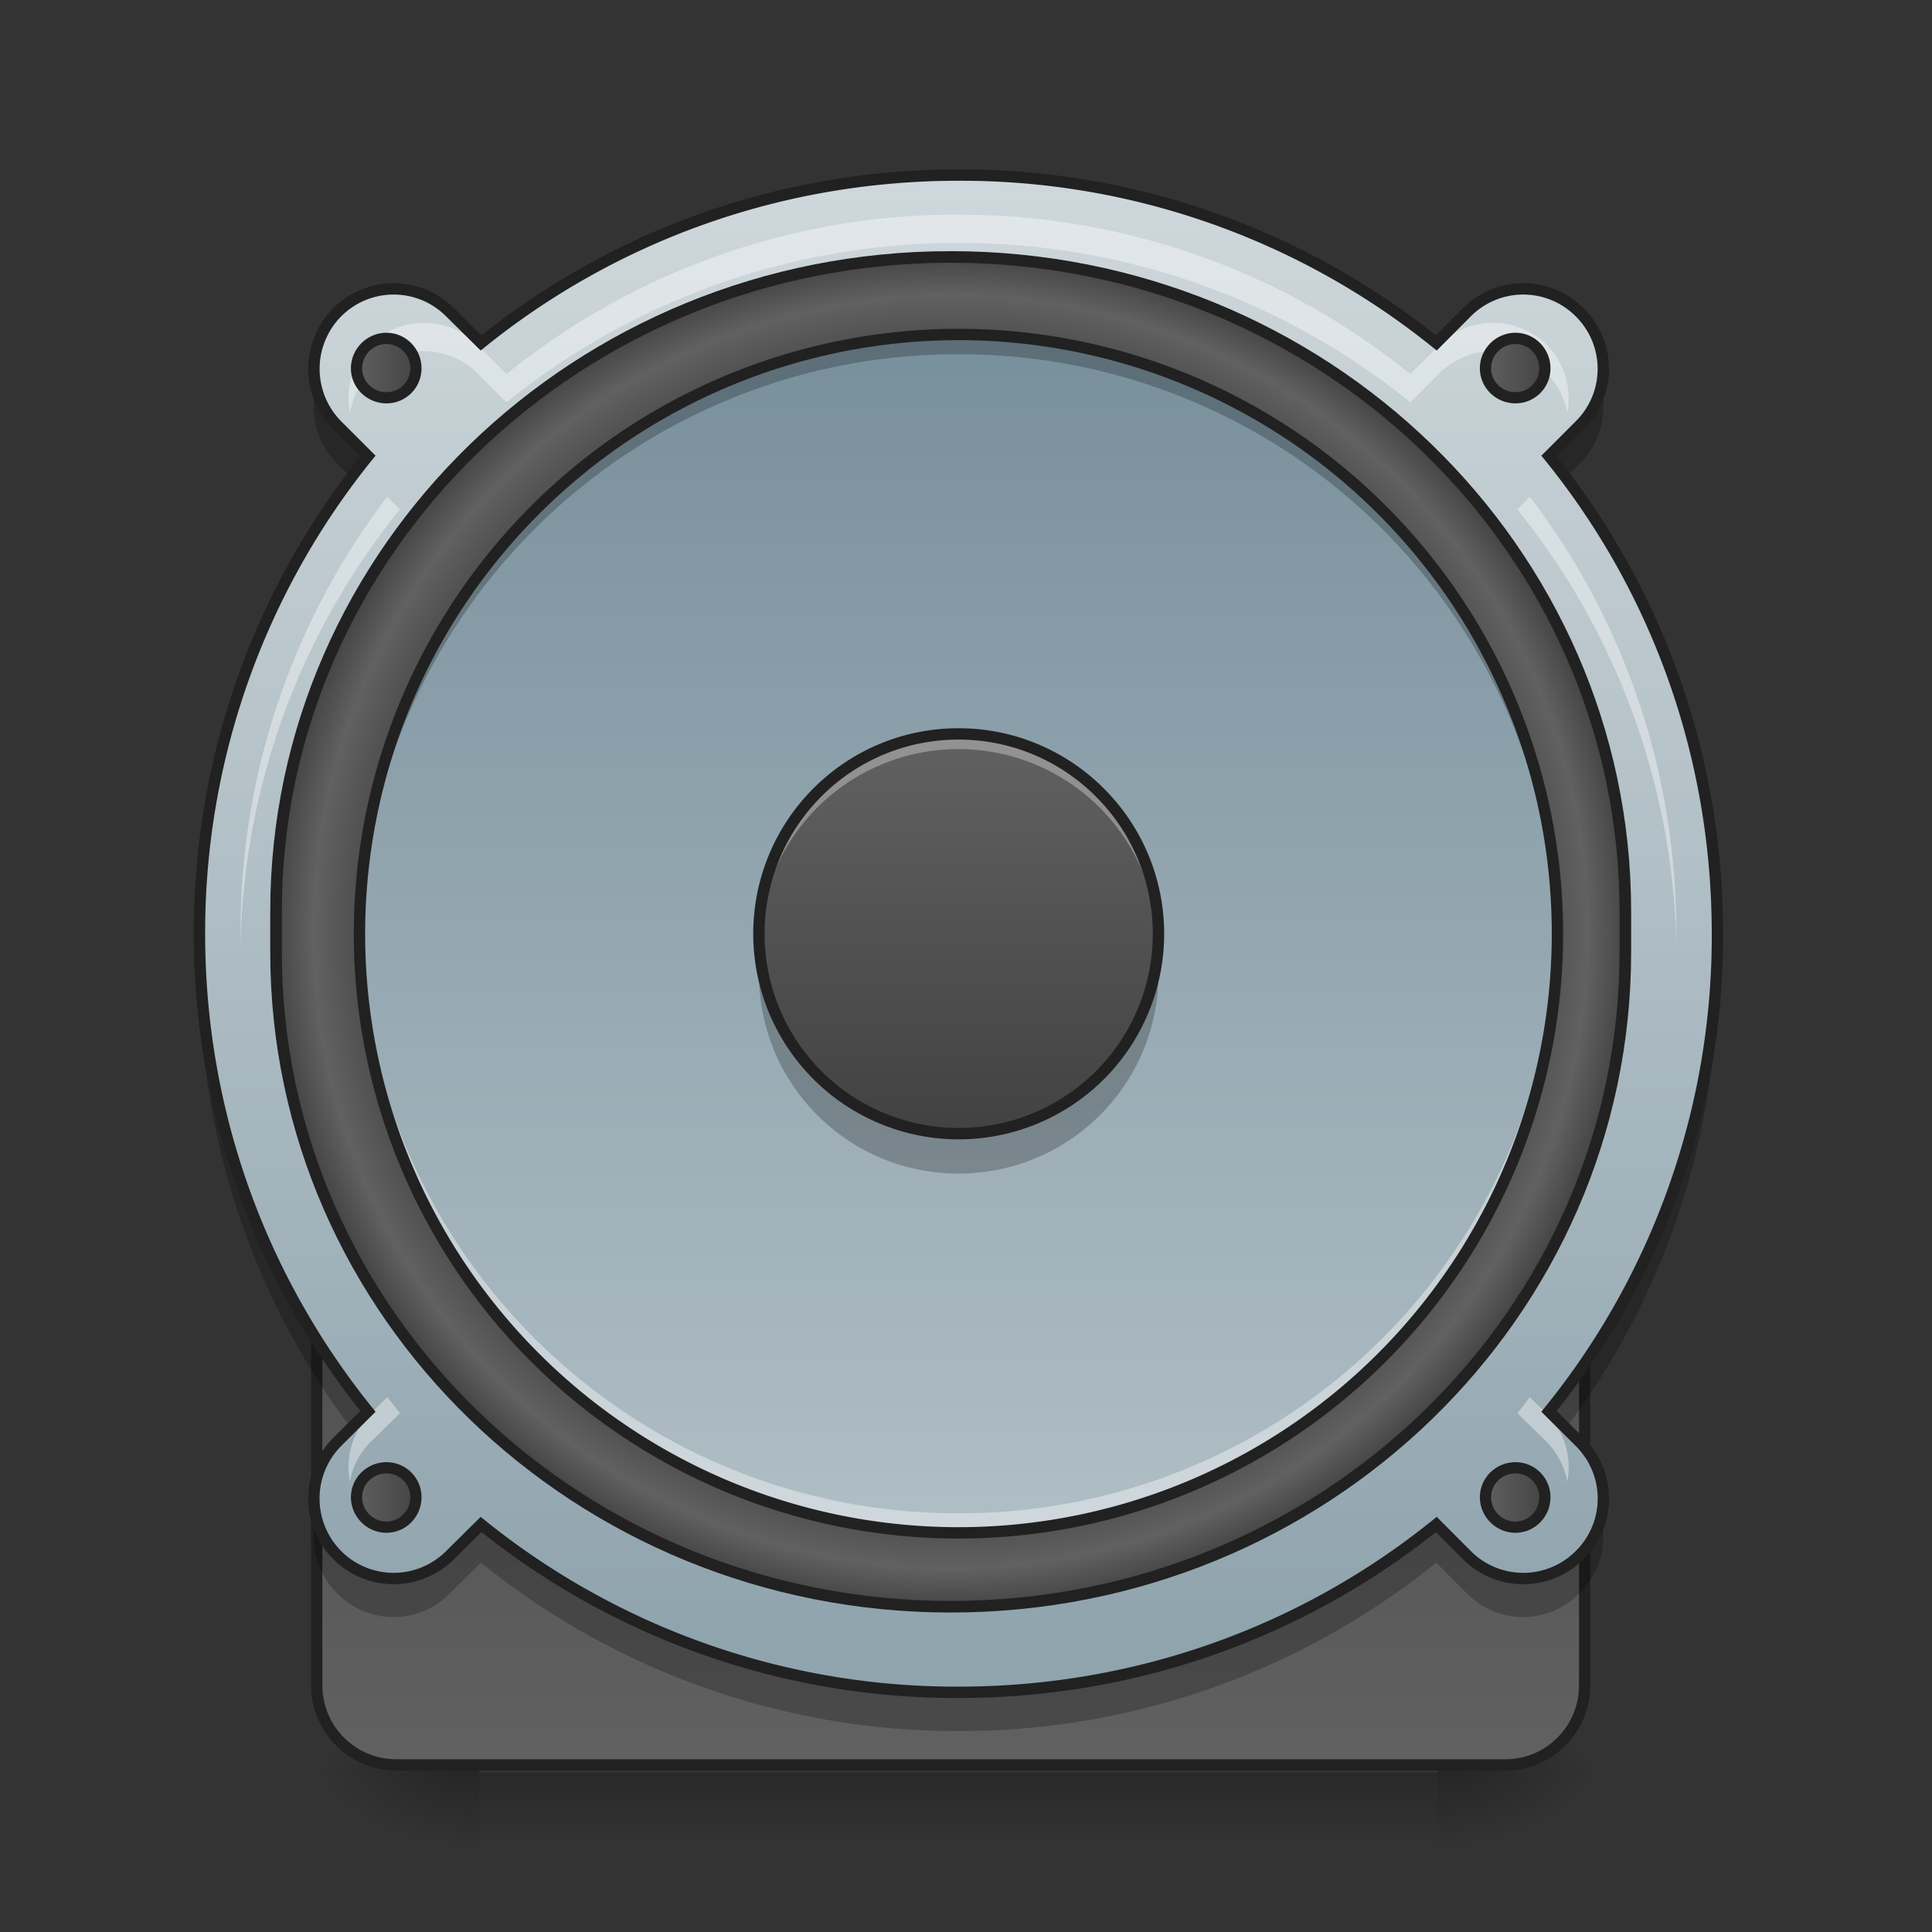 <svg xmlns="http://www.w3.org/2000/svg" width="16pt" height="16pt" viewBox="0 0 16 16"><rect x="0" y="0" width="16" height="16" fill="#333333" stroke="none"/><defs><linearGradient id="a" gradientUnits="userSpaceOnUse" x1="254" y1="222.917" x2="254" y2="249.375" gradientTransform="matrix(.031 0 0 .031 0 7.546)"><stop offset="0" stop-opacity=".275"/><stop offset="1" stop-opacity="0"/></linearGradient><radialGradient id="b" gradientUnits="userSpaceOnUse" cx="450.909" cy="189.579" fx="450.909" fy="189.579" r="21.167" gradientTransform="matrix(0 -.039 -.07 0 25.073 32.46)"><stop offset="0" stop-opacity=".314"/><stop offset=".222" stop-opacity=".275"/><stop offset="1" stop-opacity="0"/></radialGradient><radialGradient id="c" gradientUnits="userSpaceOnUse" cx="450.909" cy="189.579" fx="450.909" fy="189.579" r="21.167" gradientTransform="matrix(0 .039 .07 0 -9.197 -3.102)"><stop offset="0" stop-opacity=".314"/><stop offset=".222" stop-opacity=".275"/><stop offset="1" stop-opacity="0"/></radialGradient><radialGradient id="d" gradientUnits="userSpaceOnUse" cx="450.909" cy="189.579" fx="450.909" fy="189.579" r="21.167" gradientTransform="matrix(0 -.039 .07 0 -9.197 32.46)"><stop offset="0" stop-opacity=".314"/><stop offset=".222" stop-opacity=".275"/><stop offset="1" stop-opacity="0"/></radialGradient><radialGradient id="e" gradientUnits="userSpaceOnUse" cx="450.909" cy="189.579" fx="450.909" fy="189.579" r="21.167" gradientTransform="matrix(0 .039 -.07 0 25.073 -3.102)"><stop offset="0" stop-opacity=".314"/><stop offset=".222" stop-opacity=".275"/><stop offset="1" stop-opacity="0"/></radialGradient><linearGradient id="f" gradientUnits="userSpaceOnUse" x1="254" y1="-142.208" x2="254" y2="207.042" gradientTransform="matrix(1.091 0 0 1.091 -23.09 -2.947)"><stop offset="0" stop-color="#616161"/><stop offset="1" stop-color="#424242"/></linearGradient><linearGradient id="g" gradientUnits="userSpaceOnUse" x1="254" y1="254.667" x2="254" y2="32.417"><stop offset="0" stop-color="#616161"/><stop offset="1" stop-color="#424242"/></linearGradient><linearGradient id="h" gradientUnits="userSpaceOnUse" x1="960" y1="1695.118" x2="960" y2="175.118" gradientTransform="matrix(.008 0 0 .008 0 0)"><stop offset="0" stop-color="#90a4ae"/><stop offset="1" stop-color="#cfd8dc"/></linearGradient><radialGradient id="i" gradientUnits="userSpaceOnUse" cx="254" cy="32.417" fx="254" fy="32.417" r="176.125" gradientTransform="matrix(1.032 0 0 1.032 -8.175 -1.284)"><stop offset="0" stop-color="#616161"/><stop offset=".826" stop-color="#424242"/><stop offset=".936" stop-color="#616161"/><stop offset="1" stop-color="#424242"/></radialGradient><linearGradient id="j" gradientUnits="userSpaceOnUse" x1="243.417" y1="-126.333" x2="243.417" y2="191.167" gradientTransform="matrix(.031 0 0 .031 0 6.72)"><stop offset="0" stop-color="#78909c"/><stop offset="1" stop-color="#b0bec5"/></linearGradient><linearGradient id="k" gradientUnits="userSpaceOnUse" x1="254" y1="-20.5" x2="254" y2="85.333" gradientTransform="matrix(.031 0 0 .031 0 6.72)"><stop offset="0" stop-color="#616161"/><stop offset="1" stop-color="#424242"/></linearGradient><linearGradient id="l" gradientUnits="userSpaceOnUse" x1="93.75" y1="-118.396" x2="112.625" y2="-118.396"><stop offset="0" stop-color="#616161"/><stop offset="1" stop-color="#424242"/></linearGradient><linearGradient id="m" gradientUnits="userSpaceOnUse" x1="395.375" y1="-118.396" x2="414.25" y2="-118.396"><stop offset="0" stop-color="#616161"/><stop offset="1" stop-color="#424242"/></linearGradient><linearGradient id="n" gradientUnits="userSpaceOnUse" x1="93.75" y1="183.229" x2="112.625" y2="183.229"><stop offset="0" stop-color="#616161"/><stop offset="1" stop-color="#424242"/></linearGradient><linearGradient id="o" gradientUnits="userSpaceOnUse" x1="395.375" y1="183.229" x2="414.25" y2="183.229"><stop offset="0" stop-color="#616161"/><stop offset="1" stop-color="#424242"/></linearGradient></defs><path d="M3.969 14.68h7.937v.66H3.97zm0 0" fill="url(#a)"/><path d="M11.906 14.68h1.324v-.664h-1.324zm0 0" fill="url(#b)"/><path d="M3.969 14.68H2.645v.66h1.324zm0 0" fill="url(#c)"/><path d="M3.969 14.68H2.645v-.664h1.324zm0 0" fill="url(#d)"/><path d="M11.906 14.68h1.324v.66h-1.324zm0 0" fill="url(#e)"/><path d="M253.976-158.13c105.24 0 190.482 82.742 190.482 184.732v11.624c0 101.99-85.242 184.732-190.482 184.732S63.494 140.216 63.494 38.226V26.602c0-101.99 85.242-184.732 190.482-184.732zm0 0" transform="matrix(.031 0 0 .031 0 6.72)" fill="url(#f)" stroke-width="3.273" stroke-linecap="round" stroke="#212121"/><path d="M105.865 32.476h296.347c11.623 0 21.123 9.374 21.123 21.123v179.858c0 11.75-9.5 21.248-21.123 21.248H105.865c-11.749 0-21.248-9.499-21.248-21.248V53.6c0-11.749 9.499-21.123 21.248-21.123zm0 0" transform="matrix(.031 0 0 .031 0 6.72)" fill="url(#g)" stroke-width="3" stroke-linecap="round" stroke="#212121"/><path d="M7.938 1.45c-1.5 0-2.875.519-3.954 1.39l-.257-.254a.66.66 0 0 0-.934 0 .665.665 0 0 0 0 .937l.254.254a6.27 6.27 0 0 0-1.395 3.957c0 1.5.524 2.875 1.395 3.954l-.254.253a.665.665 0 0 0 0 .938.66.66 0 0 0 .934 0l.257-.254a6.265 6.265 0 0 0 3.954 1.39c1.503 0 2.878-.519 3.957-1.39l.253.254a.66.66 0 0 0 .934 0 .658.658 0 0 0 0-.938l-.254-.254a6.245 6.245 0 0 0 1.395-3.953c0-1.504-.52-2.879-1.395-3.957l.254-.254a.658.658 0 0 0 0-.937.66.66 0 0 0-.934 0l-.253.254a6.268 6.268 0 0 0-3.957-1.39zm0 0" fill="url(#h)"/><path d="M253.976-148.131c99.615 0 180.233 78.367 180.233 174.858V37.6c0 96.616-80.618 174.858-180.233 174.858-99.49 0-180.233-78.242-180.233-174.858V26.727c0-96.49 80.742-174.858 180.233-174.858zm0 0" transform="matrix(.031 0 0 .031 0 6.72)" fill="url(#i)" stroke-width="3.097" stroke-linecap="round" stroke="#212121"/><path d="M7.938 2.77a4.961 4.961 0 0 1 4.96 4.964 4.96 4.96 0 1 1-9.921 0 4.964 4.964 0 0 1 4.96-4.964zm0 0" fill="url(#j)"/><path d="M6.293 7.898c-.004.055-.008.11-.008.165 0 .917.738 1.656 1.652 1.656.918 0 1.657-.739 1.657-1.656 0-.055-.004-.11-.012-.165a1.65 1.65 0 0 1-1.645 1.489 1.65 1.65 0 0 1-1.644-1.489zm0 0" fill-opacity=".235"/><path d="M7.938 6.078c.914 0 1.656.742 1.656 1.656a1.653 1.653 0 1 1-3.309 0c0-.914.738-1.656 1.653-1.656zm0 0" fill="url(#k)"/><path d="M7.938 6.078c-.915 0-1.653.738-1.653 1.656v.082a1.653 1.653 0 0 1 3.305 0c0-.027.004-.054.004-.082 0-.918-.739-1.656-1.656-1.656zm0 0" fill="#fff" fill-opacity=".314"/><path d="M7.938 6.078c.914 0 1.656.742 1.656 1.656a1.653 1.653 0 1 1-3.309 0c0-.914.738-1.656 1.653-1.656zm0 0" fill="none" stroke-width=".094" stroke-linecap="round" stroke="#212121"/><path d="M7.938 1.777a5.938 5.938 0 0 0-3.743 1.32l-.242-.242a.627.627 0 0 0-.883 0 .623.623 0 0 0-.172.563.598.598 0 0 1 .172-.328.627.627 0 0 1 .883 0l.242.242a5.938 5.938 0 0 1 3.742-1.32 5.93 5.93 0 0 1 3.743 1.32l.242-.242a.632.632 0 0 1 .887 0c.09.094.148.207.171.328a.634.634 0 0 0-.171-.563.632.632 0 0 0-.887 0l-.242.243a5.93 5.93 0 0 0-3.742-1.32zM3.207 4.113a5.937 5.937 0 0 0-1.215 3.614v.117a5.92 5.92 0 0 1 1.32-3.625zm9.461 0l-.102.106a5.94 5.94 0 0 1 1.317 3.625v-.117c0-1.364-.45-2.614-1.215-3.614zM3.207 11.57l-.137.137a.623.623 0 0 0-.172.563.598.598 0 0 1 .172-.329l.243-.238c-.036-.043-.07-.09-.106-.133zm9.461 0c-.031.043-.066.09-.102.133l.243.238c.09.094.148.207.171.329a.634.634 0 0 0-.171-.563zm0 0" fill="#fff" fill-opacity=".392"/><path d="M2.621 3.207c-.058.219 0 .461.172.633l.11.11c.046-.063.093-.126.144-.184l-.254-.254a.664.664 0 0 1-.172-.305zm10.637 0a.672.672 0 0 1-.176.305l-.254.254c.05.058.098.12.145.183l.109-.11a.657.657 0 0 0 .176-.632zM1.656 7.887c0 .054-.004.11-.004.164 0 1.418.465 2.722 1.25 3.77l.145-.145a6.249 6.249 0 0 1-1.39-3.79zm12.563 0a6.249 6.249 0 0 1-1.39 3.789l.144.144a6.258 6.258 0 0 0 1.25-3.77c0-.054 0-.109-.004-.163zM2.62 12.563c-.058.218 0 .46.172.632a.653.653 0 0 0 .934 0l.257-.254a6.268 6.268 0 0 0 3.954 1.395 6.27 6.27 0 0 0 3.957-1.395l.253.254a.653.653 0 0 0 .934 0c.176-.172.23-.414.176-.633a.672.672 0 0 1-.176.305.66.66 0 0 1-.934 0l-.253-.258a6.248 6.248 0 0 1-3.957 1.395c-1.5 0-2.875-.52-3.954-1.395l-.257.258a.66.66 0 0 1-1.106-.305zm0 0" fill-opacity=".235"/><path d="M7.938 1.45c-1.5 0-2.875.519-3.954 1.39l-.257-.254a.66.66 0 0 0-.934 0 .665.665 0 0 0 0 .937l.254.254a6.27 6.27 0 0 0-1.395 3.957c0 1.5.524 2.875 1.395 3.954l-.254.253a.665.665 0 0 0 0 .938.66.66 0 0 0 .934 0l.257-.254a6.265 6.265 0 0 0 3.954 1.39c1.503 0 2.878-.519 3.957-1.39l.253.254a.66.66 0 0 0 .934 0 .658.658 0 0 0 0-.938l-.254-.253a6.245 6.245 0 0 0 1.395-3.954c0-1.504-.52-2.879-1.395-3.957l.254-.254a.658.658 0 0 0 0-.937.66.66 0 0 0-.934 0l-.253.254a6.268 6.268 0 0 0-3.957-1.39zm0 0" fill="none" stroke-width=".094" stroke-linecap="round" stroke="#212121"/><path d="M7.938 2.77a4.954 4.954 0 0 0-4.961 5.042 4.948 4.948 0 0 1 4.96-4.878 4.948 4.948 0 0 1 4.961 4.878v-.078c0-2.75-2.21-4.964-4.96-4.964zm0 0" fill-opacity=".235"/><path d="M7.938 12.695a4.953 4.953 0 0 1-4.961-4.96v-.083a4.948 4.948 0 0 0 4.96 4.88 4.948 4.948 0 0 0 4.961-4.88v.082a4.95 4.95 0 0 1-4.96 4.961zm0 0" fill="#fff" fill-opacity=".392"/><path d="M7.938 2.77a4.961 4.961 0 0 1 4.96 4.964 4.96 4.96 0 1 1-9.921 0 4.964 4.964 0 0 1 4.96-4.964zm0 0" fill="none" stroke-width=".094" stroke-linecap="round" stroke="#212121"/><path d="M103.24-126.383c4.375 0 7.874 3.624 7.874 7.999 0 4.374-3.5 7.874-7.874 7.874s-8-3.5-8-7.874c0-4.375 3.626-8 8-8zm0 0" transform="matrix(.031 0 0 .031 0 6.72)" fill="url(#l)" stroke-width="3" stroke-linecap="round" stroke-linejoin="round" stroke="#212121"/><path d="M404.836-126.383c4.375 0 7.875 3.624 7.875 7.999 0 4.374-3.5 7.874-7.875 7.874-4.374 0-7.999-3.5-7.999-7.874 0-4.375 3.625-8 8-8zm0 0" transform="matrix(.031 0 0 .031 0 6.72)" fill="url(#m)" stroke-width="3" stroke-linecap="round" stroke-linejoin="round" stroke="#212121"/><path d="M103.24 175.338c4.375 0 7.874 3.5 7.874 7.874 0 4.375-3.5 8-7.874 8s-8-3.625-8-8 3.626-7.874 8-7.874zm0 0" transform="matrix(.031 0 0 .031 0 6.72)" fill="url(#n)" stroke-width="3" stroke-linecap="round" stroke-linejoin="round" stroke="#212121"/><path d="M404.836 175.338c4.375 0 7.875 3.5 7.875 7.874 0 4.375-3.5 8-7.875 8-4.374 0-7.999-3.625-7.999-8s3.625-7.874 8-7.874zm0 0" transform="matrix(.031 0 0 .031 0 6.72)" fill="url(#o)" stroke-width="3" stroke-linecap="round" stroke-linejoin="round" stroke="#212121"/></svg>